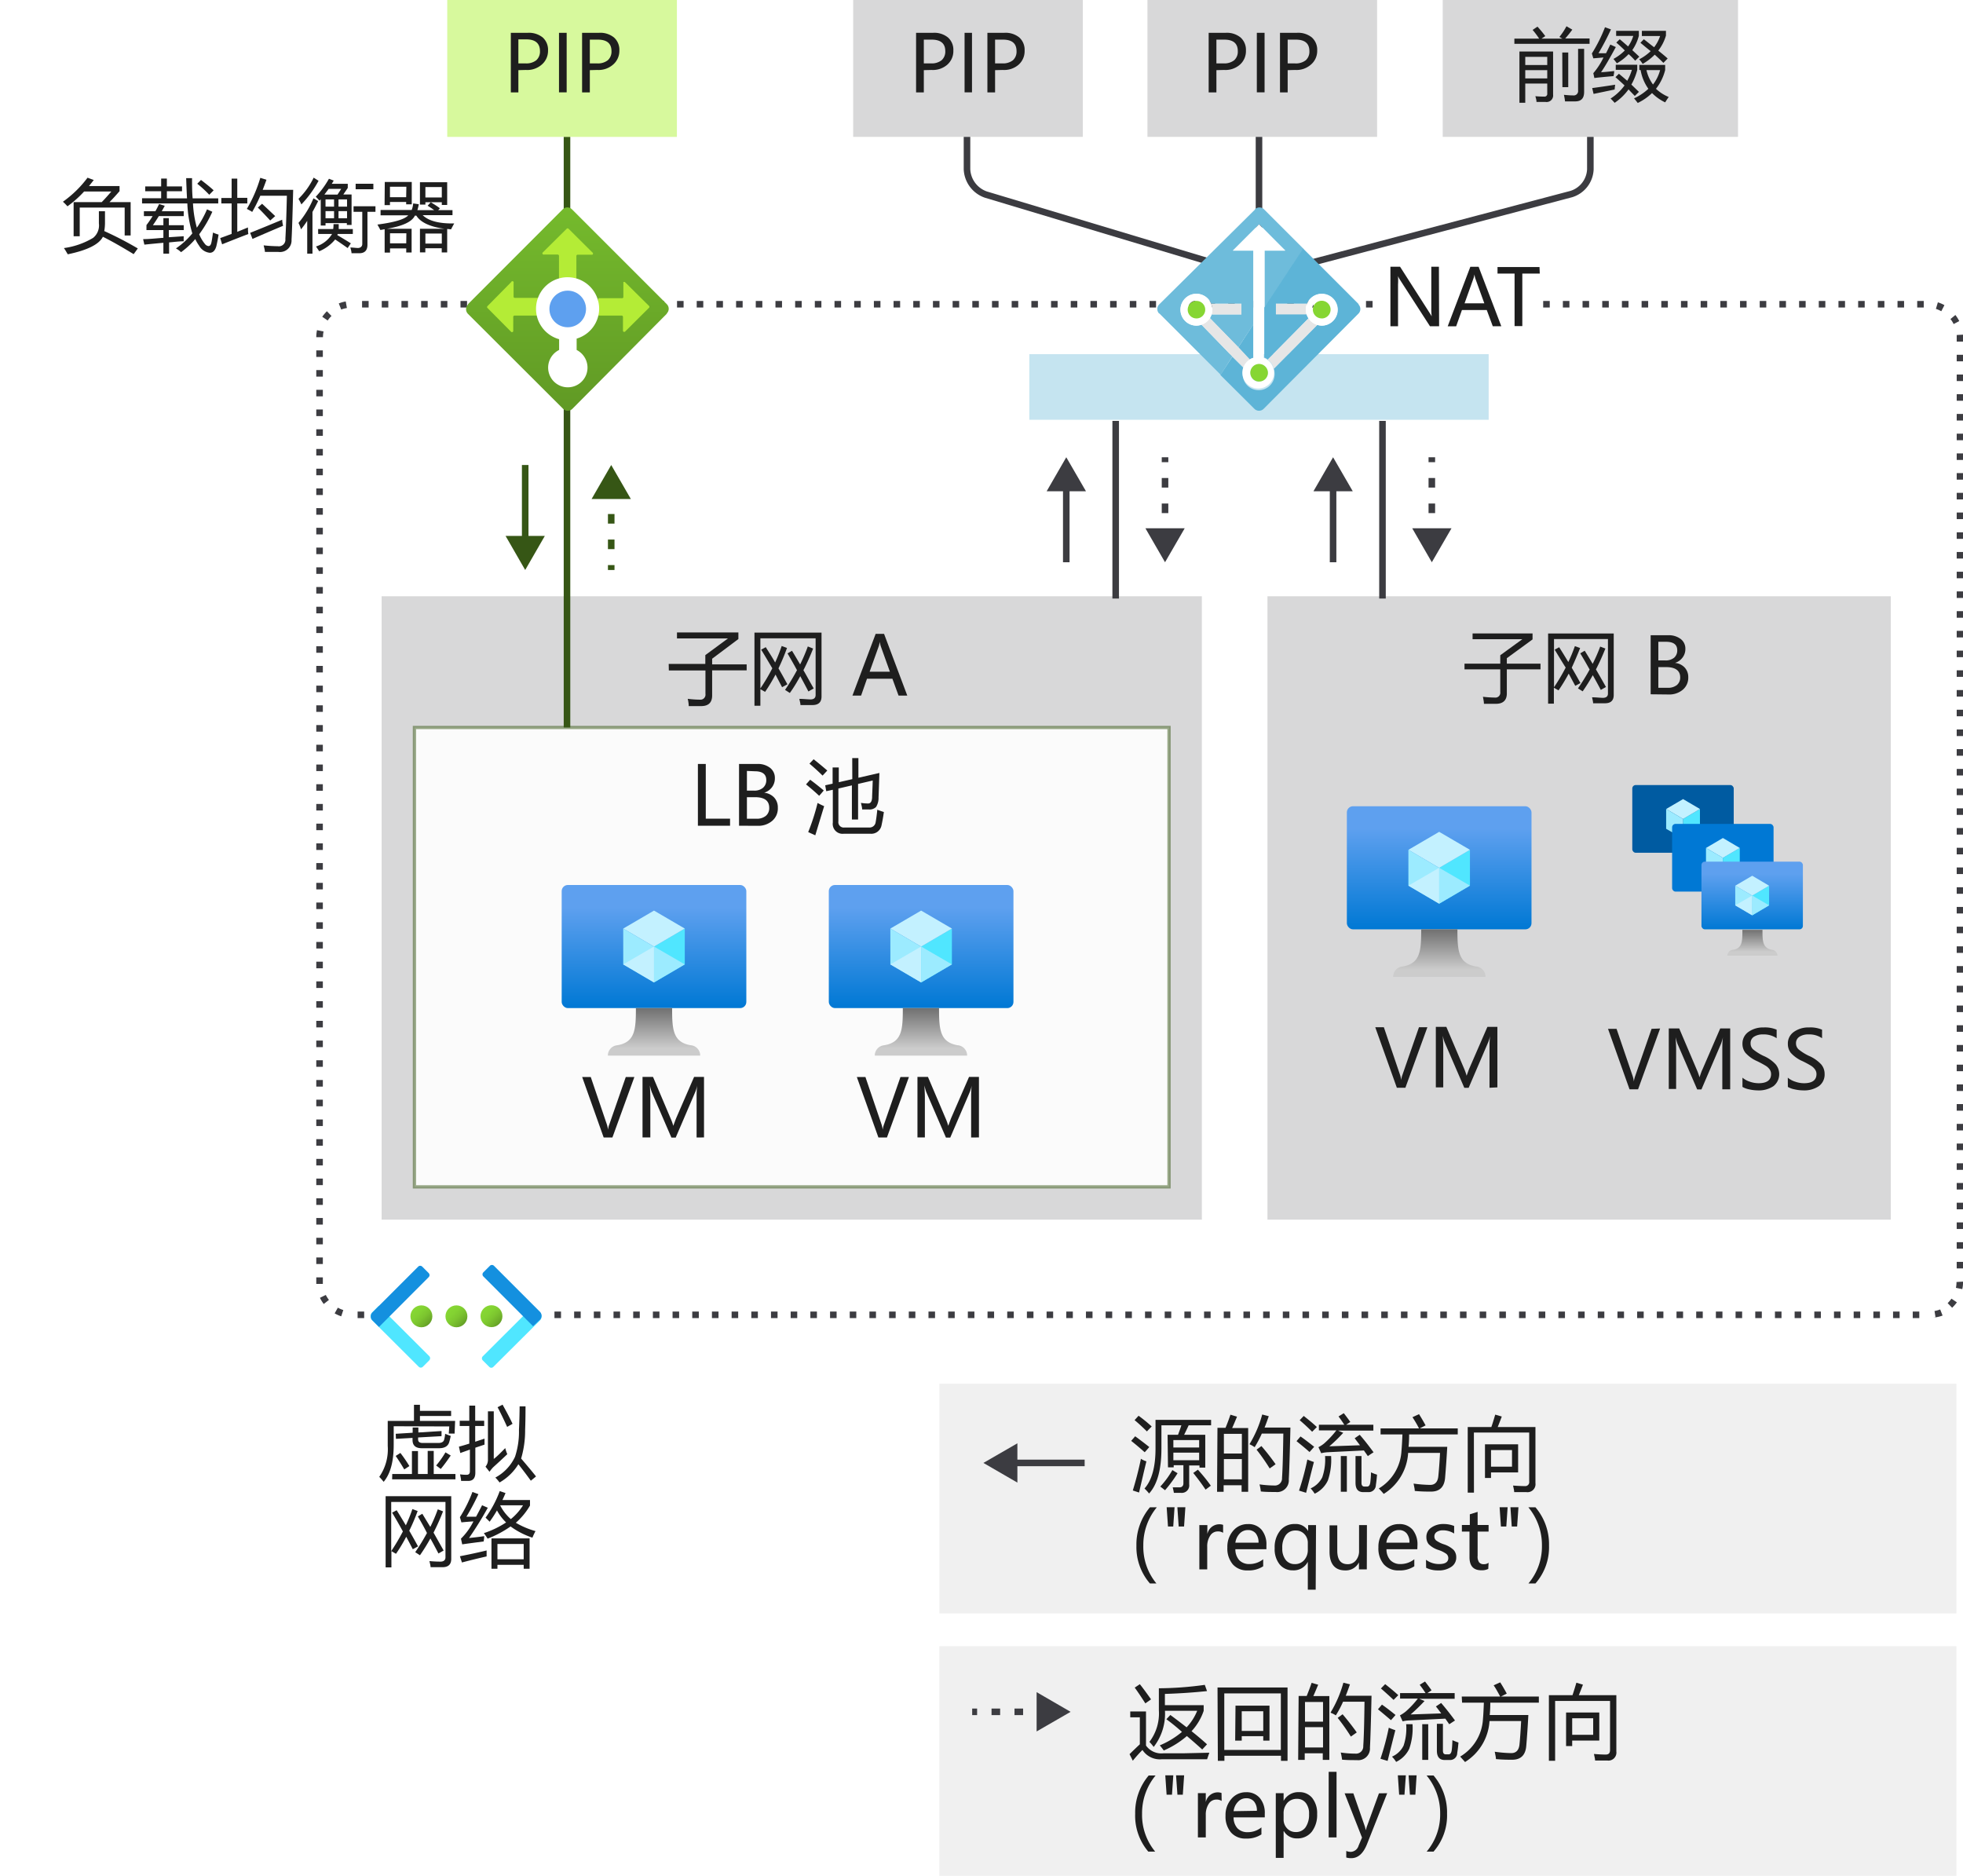 <svg xmlns="http://www.w3.org/2000/svg" xmlns:xlink="http://www.w3.org/1999/xlink" viewBox="0 0 299.16 285.86"><defs><style>.cls-1{fill:#fff;}.cls-2{fill:#ccc;fill-opacity:0.3;}.cls-22,.cls-23,.cls-25,.cls-3,.cls-4,.cls-8{fill:none;stroke-miterlimit:10;}.cls-22,.cls-3,.cls-4{stroke:#3c3c41;}.cls-4{stroke-dasharray:1.31 2.19;}.cls-5,.cls-6,.cls-7{fill:#3c3c41;}.cls-6{opacity:0.2;}.cls-33,.cls-34,.cls-6,.cls-7,.cls-8{isolation:isolate;}.cls-7{opacity:0.02;}.cls-23,.cls-25,.cls-8{stroke:#365615;}.cls-8{stroke-width:0.5px;opacity:0.5;}.cls-9{fill:url(#Degradado_sin_nombre);}.cls-10{fill:#50e6ff;}.cls-11{fill:#c3f1ff;}.cls-12{fill:#9cebff;}.cls-13{fill:url(#Degradado_sin_nombre_2);}.cls-14{fill:url(#Degradado_sin_nombre_3);}.cls-15{fill:url(#Degradado_sin_nombre_4);}.cls-16{fill:#005ba1;}.cls-17{fill:#0078d4;}.cls-18{fill:url(#Degradado_sin_nombre_5);}.cls-19{fill:url(#Degradado_sin_nombre_6);}.cls-20{fill:url(#Degradado_sin_nombre_7);}.cls-21{fill:url(#Degradado_sin_nombre_8);}.cls-22,.cls-25{stroke-dasharray:1.46 2.43;}.cls-24{fill:#365615;}.cls-26{fill:url(#Degradado_sin_nombre_9);}.cls-27{fill:url(#Degradado_sin_nombre_10);}.cls-28{fill:url(#Degradado_sin_nombre_11);}.cls-29{fill:#1490df;}.cls-30{fill:url(#Degradado_sin_nombre_12);}.cls-31{fill:#b4ec36;}.cls-32{fill:#5ea0ef;}.cls-33{fill:#9bf00b;}.cls-33,.cls-34{opacity:0.4;}.cls-34,.cls-35{fill:#6ebcdb;}.cls-36{fill:#5db4d7;}.cls-37{fill:#e6e6e6;}.cls-38{fill:#86d633;}.cls-39{fill:#1e1e1e;}</style><linearGradient id="Degradado_sin_nombre" x1="99.67" y1="476.24" x2="99.67" y2="457.48" gradientTransform="translate(0 -322.62)" gradientUnits="userSpaceOnUse"><stop offset="0" stop-color="#0078d4"/><stop offset="0.82" stop-color="#5ea0ef"/></linearGradient><linearGradient id="Degradado_sin_nombre_2" x1="99.67" y1="483.48" x2="99.67" y2="476.24" gradientTransform="translate(0 -322.62)" gradientUnits="userSpaceOnUse"><stop offset="0.15" stop-color="#ccc"/><stop offset="1" stop-color="#707070"/></linearGradient><linearGradient id="Degradado_sin_nombre_3" x1="140.38" y1="476.24" x2="140.38" y2="457.48" xlink:href="#Degradado_sin_nombre"/><linearGradient id="Degradado_sin_nombre_4" x1="140.36" y1="483.48" x2="140.36" y2="476.24" xlink:href="#Degradado_sin_nombre_2"/><linearGradient id="Degradado_sin_nombre_5" x1="267.03" y1="464.26" x2="267.03" y2="453.92" xlink:href="#Degradado_sin_nombre"/><linearGradient id="Degradado_sin_nombre_6" x1="267.07" y1="468.25" x2="267.07" y2="464.26" xlink:href="#Degradado_sin_nombre_2"/><linearGradient id="Degradado_sin_nombre_7" x1="219.33" y1="464.24" x2="219.33" y2="445.48" xlink:href="#Degradado_sin_nombre"/><linearGradient id="Degradado_sin_nombre_8" x1="219.35" y1="471.48" x2="219.35" y2="464.24" xlink:href="#Degradado_sin_nombre_2"/><linearGradient id="Degradado_sin_nombre_9" x1="71.05" y1="523.53" x2="73.42" y2="525.9" gradientTransform="translate(2.85 -323.95)" gradientUnits="userSpaceOnUse"><stop offset="0" stop-color="#86d633"/><stop offset="0.24" stop-color="#83d232"/><stop offset="0.5" stop-color="#7cc52f"/><stop offset="0.76" stop-color="#6fb02a"/><stop offset="1" stop-color="#5e9624"/></linearGradient><linearGradient id="Degradado_sin_nombre_10" x1="65.71" y1="523.53" x2="68.06" y2="525.9" xlink:href="#Degradado_sin_nombre_9"/><linearGradient id="Degradado_sin_nombre_11" x1="60.36" y1="523.53" x2="62.72" y2="525.9" xlink:href="#Degradado_sin_nombre_9"/><linearGradient id="Degradado_sin_nombre_12" x1="86.49" y1="388.4" x2="86.49" y2="352.46" gradientTransform="translate(0 -322.62)" gradientUnits="userSpaceOnUse"><stop offset="0" stop-color="#5e9624"/><stop offset="0.02" stop-color="#5f9724"/><stop offset="1" stop-color="#76bc2d"/></linearGradient></defs><title>OJ104903209</title><g id="Target"><g id="Shapes"><rect class="cls-1" width="299.16" height="285.86"/><rect class="cls-2" x="143.16" y="210.86" width="155" height="35"/><rect class="cls-2" x="143.16" y="250.86" width="155" height="35"/><line class="cls-3" x1="158.86" y1="260.86" x2="158.11" y2="260.86"/><line class="cls-4" x1="155.92" y1="260.86" x2="150.01" y2="260.86"/><line class="cls-3" x1="148.91" y1="260.86" x2="148.16" y2="260.86"/><polygon class="cls-5" points="157.98 257.86 163.16 260.86 157.98 263.85 157.98 257.86"/><path class="cls-5" d="M292.5,200.86h-1v-1h1Zm-3,0h-1v-1h1Zm-3,0h-1v-1h1Zm-3,0h-1v-1h1Zm-3,0h-1v-1h1Zm-3,0h-1v-1h1Zm-3,0h-1v-1h1Zm-3,0h-1v-1h1Zm-3,0h-1v-1h1Zm-3,0h-1v-1h1Zm-3,0h-1v-1h1Zm-3,0h-1v-1h1Zm-3,0h-1v-1h1Zm-3,0h-1v-1h1Zm-3,0h-1v-1h1Zm-3,0h-1v-1h1Zm-3,0h-1v-1h1Zm-3,0h-1v-1h1Zm-3,0h-1v-1h1Zm-3,0h-1v-1h1Zm-3,0h-1v-1h1Zm-3,0h-1v-1h1Zm-3,0h-1v-1h1Zm-3,0h-1v-1h1Zm-3,0h-1v-1h1Zm-3,0h-1v-1h1Zm-3,0h-1v-1h1Zm-3,0h-1v-1h1Zm-3,0h-1v-1h1Zm-3,0h-1v-1h1Zm-3,0h-1v-1h1Zm-3,0h-1v-1h1Zm-3,0h-1v-1h1Zm-3,0h-1v-1h1Zm-3,0h-1v-1h1Zm-3,0h-1v-1h1Zm-3,0h-1v-1h1Zm-3,0h-1v-1h1Zm-3,0h-1v-1h1Zm-3,0h-1v-1h1Zm-3,0h-1v-1h1Zm-3,0h-1v-1h1Zm-3,0h-1v-1h1Zm-3,0h-1v-1h1Zm-3,0h-1v-1h1Zm-3,0h-1v-1h1Zm-3,0h-1v-1h1Zm-3,0h-1v-1h1Zm-3,0h-1v-1h1Zm-3,0h-1v-1h1Zm-3,0h-1v-1h1Zm-3,0h-1v-1h1Zm-3,0h-1v-1h1Zm-3,0h-1v-1h1Zm-3,0h-1v-1h1Zm-3,0h-1v-1h1Zm-3,0h-1v-1h1Zm-3,0h-1v-1h1Zm-3,0h-1v-1h1Zm-3,0h-1v-1h1Zm-3,0h-1v-1h1Zm-3,0h-1v-1h1Zm-3,0h-1v-1h1Zm-3,0h-1v-1h1Zm-3,0h-1v-1h1Zm-3,0h-1v-1h1Zm-3,0h-1v-1h1Zm-3,0h-1v-1h1Zm-3,0h-1v-1h1Zm-3,0h-1v-1h1Zm-30,0h-1v-1h1Zm239.48-.08-.16-1a4.4,4.4,0,0,0,.86-.24l.37.93a4.94,4.94,0,0,1-1.42.31ZM52,200.59a6,6,0,0,1-1-.45l.49-.87a4.09,4.09,0,0,0,.83.36Zm245.52-1.29-.7-.72a5.35,5.35,0,0,0,.58-.68l.83.56a6.54,6.54,0,0,1-.74.84Zm-248.18-.59a5.06,5.06,0,0,1-.58-.94l.89-.44a5.41,5.41,0,0,0,.48.76Zm249.74-2.26-1-.2a4.41,4.41,0,0,0,.09-.89l1-.06v.06a5,5,0,0,1-.12,1.09Zm-250.88-.8v-1h1v1Zm251-2.36h-1v-1h1Zm-250-.67h-1v-1h1Zm250-2.33h-1v-1h1Zm-250-.67h-1v-1h1Zm250-2.34h-1v-1h1Zm-250-.67h-1v-1h1Zm250-2.33h-1v-1h1Zm-250-.67h-1v-1h1Zm250-2.34h-1v-1h1Zm-250-.67h-1v-1h1Zm250-2.33h-1v-1h1Zm-250-.67h-1v-1h1Zm250-2.34h-1v-1h1Zm-250-.67h-1v-1h1Zm250-2.33h-1v-1h1Zm-250-.67h-1v-1h1Zm250-2.34h-1v-1h1Zm-250-.67h-1v-1h1Zm250-2.33h-1v-1h1Zm-250-.67h-1v-1h1Zm250-2.34h-1v-1h1Zm-250-.67h-1v-1h1Zm250-2.33h-1v-1h1Zm-250-.67h-1v-1h1Zm250-2.34h-1v-1h1Zm-250-.67h-1v-1h1Zm250-2.33h-1v-1h1Zm-250-.67h-1v-1h1Zm250-2.34h-1v-1h1Zm-250-.67h-1v-1h1Zm250-2.33h-1v-1h1Zm-250-.67h-1v-1h1Zm250-2.34h-1v-1h1Zm-250-.67h-1v-1h1Zm250-2.33h-1v-1h1Zm-250-.67h-1v-1h1Zm250-2.34h-1v-1h1Zm-250-.67h-1v-1h1Zm250-2.33h-1v-1h1Zm-250-.67h-1v-1h1Zm250-2.34h-1v-1h1Zm-250-.67h-1v-1h1Zm250-2.33h-1v-1h1Zm-250-.67h-1v-1h1Zm250-2.34h-1v-1h1Zm-250-.67h-1v-1h1Zm250-2.33h-1v-1h1Zm-250-.67h-1v-1h1Zm250-2.34h-1v-1h1Zm-250-.67h-1v-1h1Zm250-2.33h-1v-1h1Zm-250-.67h-1v-1h1Zm250-2.34h-1v-1h1Zm-250-.67h-1v-1h1Zm250-2.33h-1v-1h1Zm-250-.67h-1v-1h1Zm250-2.34h-1v-1h1Zm-250-.67h-1v-1h1Zm250-2.33h-1v-1h1Zm-250-.67h-1v-1h1Zm250-2.34h-1v-1h1Zm-250-.67h-1v-1h1Zm250-2.33h-1v-1h1Zm-250-.67h-1v-1h1Zm250-2.34h-1v-1h1Zm-250-.67h-1v-1h1Zm250-2.33h-1v-1h1Zm-250-.67h-1v-1h1Zm250-2.34h-1v-1h1Zm-250-.67h-1v-1h1Zm250-2.33h-1v-1h1Zm-250-.67h-1v-1h1Zm250-2.34h-1v-1h1Zm-250-.67h-1v-1h1Zm250-2.33h-1v-1h1Zm-250-.68h-1v-1h1Zm250-2.33h-1v-1h1Zm-250-.67h-1v-1h1Zm250-2.33h-1v-1h1Zm-250-.67h-1v-1h1Zm250-2.34h-1v-1h1Zm-250-.67h-1v-1h1Zm250-2.33h-1v-1h1Zm-250-.68h-1v-1h1Zm250-2.33h-1v-1h1Zm-250-.67h-1v-1h1Zm250-2.33h-1v-1h1Zm-250-.68h-1v-1h1Zm250-2.33h-1v-1h1Zm-250-.67h-1v-1h1Zm250-2.33h-1v-1h1Zm-250-.68h-1v-1h1Zm250-2.33h-1v-1h1Zm-250-.67h-1v-1h1Zm250-2.34h-1v-1l1-.06v1.06Zm-251-.67h0a5.47,5.47,0,0,1,.11-1.07l1,.2a4.28,4.28,0,0,0-.09.87Zm249.53-2a3.75,3.75,0,0,0-.48-.76L298,48a5.62,5.62,0,0,1,.59.93ZM49.94,48.84l-.83-.57a6.31,6.31,0,0,1,.71-.84l.7.72A4.24,4.24,0,0,0,49.94,48.84Zm245.91-1.41a4,4,0,0,0-.82-.36l.3-1a5.2,5.2,0,0,1,1,.43ZM52,47.17l-.37-.93a4.92,4.92,0,0,1,1.06-.3l.18,1A4.29,4.29,0,0,0,52,47.17Zm241.18-.31h-1v-1h1Zm-3,0h-1v-1h1Zm-3,0h-1v-1h1Zm-3,0h-1v-1h1Zm-3,0h-1v-1h1Zm-3,0h-1v-1h1Zm-3,0h-1v-1h1Zm-3,0h-1v-1h1Zm-3,0h-1v-1h1Zm-3,0h-1v-1h1Zm-3,0h-1v-1h1Zm-3,0h-1v-1h1Zm-3,0h-1v-1h1Zm-3,0h-1v-1h1Zm-3,0h-1v-1h1Zm-3,0h-1v-1h1Zm-3,0h-1v-1h1Zm-3,0h-1v-1h1Zm-3,0h-1v-1h1Zm-3,0h-1v-1h1Zm-27,0h-1v-1h1Zm-3,0h-1v-1h1Zm-3,0h-1v-1h1Zm-3,0h-1v-1h1Zm-3,0h-1v-1h1Zm-3,0h-1v-1h1Zm-3,0h-1v-1h1Zm-3,0h-1v-1h1Zm-3,0h-1v-1h1Zm-3,0h-1v-1h1Zm-3,0h-1v-1h1Zm-3,0h-1v-1h1Zm-3,0h-1v-1h1Zm-3,0h-1v-1h1Zm-3,0h-1v-1h1Zm-3,0h-1v-1h1Zm-3,0h-1v-1h1Zm-3,0h-1v-1h1Zm-3,0h-1v-1h1Zm-3,0h-1v-1h1Zm-3,0h-1v-1h1Zm-3,0h-1v-1h1Zm-3,0h-1v-1h1Zm-3,0h-1v-1h1Zm-3,0h-1v-1h1Zm-3,0h-1v-1h1Zm-3,0h-1v-1h1Zm-3,0h-1v-1h1Zm-3,0h-1v-1h1Zm-3,0h-1v-1h1Zm-3,0h-1v-1h1Zm-3,0h-1v-1h1Zm-3,0h-1v-1h1Zm-3,0h-1v-1h1Zm-3,0h-1v-1h1Zm-3,0h-1v-1h1Zm-3,0h-1v-1h1Zm-3,0h-1v-1h1Zm-3,0h-1v-1h1Zm-3,0h-1v-1h1Zm-3,0h-1v-1h1Zm-3,0h-1v-1h1Zm-3,0h-1v-1h1Zm-3,0h-1v-1h1Zm-3,0h-1v-1h1Zm-3,0h-1v-1h1Zm-3,0h-1v-1h1Zm-3,0h-1v-1h1Zm-3,0h-1v-1h1Zm-3,0h-1v-1h1Zm-3,0h-1v-1h1Zm-3,0h-1v-1h1Z"/><rect class="cls-1" x="58.16" y="90.86" width="125" height="95"/><rect class="cls-6" x="58.16" y="90.86" width="125" height="95"/><rect class="cls-1" x="63.16" y="110.86" width="115" height="70"/><rect class="cls-7" x="63.16" y="110.86" width="115" height="70"/><rect class="cls-8" x="63.16" y="110.86" width="115" height="70"/><rect class="cls-9" x="85.6" y="134.86" width="28.14" height="18.76" rx="0.94"/><polygon class="cls-10" points="104.36 141.5 104.36 146.96 99.67 149.71 99.67 144.24 104.36 141.5"/><polygon class="cls-11" points="104.36 141.5 99.67 144.25 94.98 141.5 99.67 138.76 104.36 141.5"/><polygon class="cls-12" points="99.67 144.25 99.67 149.71 94.98 146.96 94.98 141.5 99.67 144.25"/><polygon class="cls-11" points="94.98 146.96 99.67 144.24 99.67 149.71 94.98 146.96"/><polygon class="cls-12" points="104.36 146.96 99.67 144.24 99.67 149.71 104.36 146.96"/><path class="cls-13" d="M105.32,159.29c-2.79-.44-2.89-2.44-2.89-5.67H96.91c0,3.23-.1,5.23-2.88,5.67a1.56,1.56,0,0,0-1.39,1.57h14.07A1.56,1.56,0,0,0,105.32,159.29Z"/><rect class="cls-14" x="126.31" y="134.86" width="28.14" height="18.76" rx="0.94"/><polygon class="cls-10" points="145.07 141.5 145.07 146.96 140.38 149.71 140.38 144.24 145.07 141.5"/><polygon class="cls-11" points="145.07 141.5 140.38 144.25 135.69 141.5 140.38 138.76 145.07 141.5"/><polygon class="cls-12" points="140.38 144.25 140.38 149.71 135.69 146.96 135.69 141.5 140.38 144.25"/><polygon class="cls-11" points="135.69 146.96 140.38 144.24 140.38 149.71 135.69 146.96"/><polygon class="cls-12" points="145.07 146.96 140.38 144.24 140.38 149.71 145.07 146.96"/><path class="cls-15" d="M146,159.29c-2.78-.44-2.89-2.44-2.89-5.67h-5.52c0,3.23-.09,5.23-2.88,5.67a1.56,1.56,0,0,0-1.39,1.57h14.07A1.56,1.56,0,0,0,146,159.29Z"/><rect class="cls-1" x="193.16" y="90.86" width="95" height="95"/><rect class="cls-6" x="193.16" y="90.86" width="95" height="95"/><rect class="cls-16" x="248.76" y="119.63" width="15.46" height="10.32" rx="0.52"/><polygon class="cls-10" points="259.07 123.28 259.07 126.3 256.5 127.79 256.5 124.8 259.07 123.28"/><polygon class="cls-11" points="259.07 123.28 256.5 124.8 253.92 123.28 256.5 121.77 259.07 123.28"/><polygon class="cls-12" points="256.5 124.8 256.5 127.79 253.92 126.3 253.92 123.28 256.5 124.8"/><rect class="cls-17" x="254.83" y="125.55" width="15.46" height="10.32" rx="0.52"/><polygon class="cls-10" points="265.14 129.22 265.14 132.21 262.57 133.73 262.57 130.72 265.14 129.22"/><polygon class="cls-11" points="265.14 129.22 262.57 130.72 259.99 129.22 262.57 127.7 265.14 129.22"/><polygon class="cls-12" points="262.57 130.72 262.57 133.73 259.99 132.21 259.99 129.22 262.57 130.72"/><rect class="cls-18" x="259.3" y="131.3" width="15.46" height="10.32" rx="0.52"/><polygon class="cls-10" points="269.61 134.97 269.61 137.96 267.04 139.48 267.04 136.47 269.61 134.97"/><polygon class="cls-11" points="269.61 134.97 267.04 136.48 264.45 134.97 267.04 133.45 269.61 134.97"/><polygon class="cls-12" points="267.04 136.48 267.04 139.48 264.45 137.96 264.45 134.97 267.04 136.48"/><polygon class="cls-11" points="264.45 137.96 267.04 136.47 267.04 139.48 264.45 137.96"/><polygon class="cls-12" points="269.61 137.96 267.04 136.47 267.04 139.48 269.61 137.96"/><path class="cls-19" d="M270.13,144.75c-1.53-.24-1.53-1.34-1.53-3.05h-3.06c0,1.77,0,2.87-1.53,3.05a.91.91,0,0,0-.76.88h7.64A.91.91,0,0,0,270.13,144.75Z"/><rect class="cls-20" x="205.26" y="122.86" width="28.14" height="18.76" rx="0.94"/><polygon class="cls-10" points="224.02 129.5 224.02 134.96 219.33 137.71 219.33 132.24 224.02 129.5"/><polygon class="cls-11" points="224.02 129.5 219.33 132.25 214.64 129.5 219.33 126.76 224.02 129.5"/><polygon class="cls-12" points="219.33 132.25 219.33 137.71 214.64 134.96 214.64 129.5 219.33 132.25"/><polygon class="cls-11" points="214.64 134.96 219.33 132.24 219.33 137.71 214.64 134.96"/><polygon class="cls-12" points="224.02 134.96 219.33 132.24 219.33 137.71 224.02 134.96"/><path class="cls-21" d="M225,147.29c-2.78-.44-2.89-2.44-2.89-5.67h-5.52c0,3.23-.1,5.23-2.88,5.67a1.56,1.56,0,0,0-1.39,1.57h14.07A1.56,1.56,0,0,0,225,147.29Z"/><line class="cls-3" x1="170.03" y1="91.21" x2="170.03" y2="64.14"/><line class="cls-3" x1="162.5" y1="85.68" x2="162.5" y2="73.98"/><polygon class="cls-5" points="165.5 74.86 162.5 69.68 159.51 74.86 165.5 74.86"/><line class="cls-3" x1="177.55" y1="81.37" x2="177.55" y2="80.62"/><line class="cls-22" x1="177.55" y1="78.19" x2="177.55" y2="71.64"/><line class="cls-3" x1="177.55" y1="70.43" x2="177.55" y2="69.68"/><polygon class="cls-5" points="180.55 80.5 177.55 85.68 174.56 80.5 180.55 80.5"/><line class="cls-3" x1="210.69" y1="91.21" x2="210.69" y2="64.14"/><line class="cls-3" x1="203.16" y1="85.68" x2="203.16" y2="73.98"/><polygon class="cls-5" points="206.16 74.86 203.16 69.68 200.17 74.86 206.16 74.86"/><line class="cls-3" x1="218.21" y1="81.37" x2="218.21" y2="80.62"/><line class="cls-22" x1="218.21" y1="78.19" x2="218.21" y2="71.64"/><line class="cls-3" x1="218.21" y1="70.43" x2="218.21" y2="69.68"/><polygon class="cls-5" points="221.21 80.5 218.21 85.68 215.22 80.5 221.21 80.5"/><line class="cls-23" x1="86.41" y1="110.86" x2="86.41" y2="19.87"/><line class="cls-23" x1="80.04" y1="82.55" x2="80.04" y2="70.86"/><polygon class="cls-24" points="83.03 81.67 80.04 86.86 77.05 81.67 83.03 81.67"/><line class="cls-23" x1="93.15" y1="86.86" x2="93.15" y2="86.11"/><line class="cls-25" x1="93.15" y1="83.68" x2="93.15" y2="77.12"/><line class="cls-23" x1="93.15" y1="75.91" x2="93.15" y2="75.16"/><polygon class="cls-24" points="96.14 76.04 93.15 70.86 90.16 76.04 96.14 76.04"/><line class="cls-3" x1="191.87" y1="38.29" x2="191.87" y2="18.79"/><line class="cls-3" x1="154.17" y1="222.93" x2="165.3" y2="222.93"/><polygon class="cls-5" points="155.05 225.93 149.87 222.93 155.05 219.94 155.05 225.93"/><path class="cls-3" d="M188,41,150.24,29.65a4.28,4.28,0,0,1-2.87-3.86v-7"/><path class="cls-3" d="M196.18,41l43.29-11.43a4.12,4.12,0,0,0,2.9-3.76v-7"/><circle class="cls-26" cx="74.9" cy="200.57" r="1.67"/><circle class="cls-27" cx="69.56" cy="200.59" r="1.67"/><circle class="cls-28" cx="64.22" cy="200.59" r="1.67"/><path class="cls-10" d="M65.44,207.28l-1,1a.44.44,0,0,1-.62,0h0l-7.09-7.07a.87.87,0,0,1,0-1.23h0l1-1h0l7.7,7.69a.45.45,0,0,1,0,.61Z"/><path class="cls-29" d="M64.33,193l1,1a.44.44,0,0,1,0,.62l-7.57,7.59h0l-1-1a.86.86,0,0,1,0-1.22h0l7-7A.43.43,0,0,1,64.33,193Z"/><path class="cls-10" d="M81.28,199l1,1a.87.87,0,0,1,0,1.23h0l-7.1,7.07a.43.43,0,0,1-.61,0h0l-1-1a.43.43,0,0,1,0-.61h0Z"/><path class="cls-29" d="M82.24,201.15l-1,.95h0l-7.58-7.59a.44.44,0,0,1,0-.62h0l1-1a.44.44,0,0,1,.62,0h0l7,7a.87.87,0,0,1,0,1.23h0Z"/><path class="cls-30" d="M71.32,46.35,85.76,31.9a1,1,0,0,1,1.41,0l0,0h0l14.45,14.45a1,1,0,0,1,0,1.41l0,.05h0L87.23,62.3a1,1,0,0,1-1.41,0l0,0L71.32,47.83a1,1,0,0,1,0-1.41l0-.05Z"/><path class="cls-31" d="M90.29,38.48l-3.65-3.63a.2.2,0,0,0-.27,0l-3.66,3.63a.16.16,0,0,0,0,.24.16.16,0,0,0,.18.07H85a.21.21,0,0,1,.19.19v3.45a.2.2,0,0,0,.19.19h2.27a.21.21,0,0,0,.19-.19V39a.2.2,0,0,1,.19-.19h2.13a.15.15,0,0,0,.2-.1v0A.18.18,0,0,0,90.29,38.48Z"/><path class="cls-31" d="M77.89,43l-3.61,3.66a.19.19,0,0,0,0,.26l3.61,3.64a.19.19,0,0,0,.27,0h0a.2.2,0,0,0,.06-.14V48.28a.2.2,0,0,1,.19-.19h3.44a.18.18,0,0,0,.18-.17V45.63a.19.19,0,0,0-.06-.24H78.46a.18.18,0,0,1-.19-.15V43.11a.19.19,0,0,0-.11-.25h0a.19.19,0,0,0-.25.12Z"/><path class="cls-31" d="M95.25,50.54l3.67-3.65a.19.19,0,0,0,0-.26L95.25,43A.2.2,0,0,0,95,43a.21.21,0,0,0,0,.11v2.16a.18.18,0,0,1-.17.17H91.31a.18.18,0,0,0-.18.17V47.9a.17.17,0,0,0,.16.19h3.46a.2.2,0,0,1,.19.19h0v2.14a.2.2,0,0,0,.21.16Z"/><path class="cls-1" d="M91.31,47.09a4.81,4.81,0,1,0-6.1,4.6v1.64a3,3,0,1,0,4,1.33,3.05,3.05,0,0,0-1.33-1.33V51.6A4.78,4.78,0,0,0,91.31,47.09Z"/><circle id="e99c3387-15c3-4f28-bd4b-cb209b430e06" class="cls-32" cx="86.52" cy="47.08" r="2.79"/><rect class="cls-1" x="130.02" width="35" height="20.86"/><rect class="cls-6" x="130.02" width="35" height="20.86"/><rect class="cls-1" x="68.16" width="35" height="20.86"/><rect class="cls-33" x="68.16" width="35" height="20.86"/><rect class="cls-1" x="174.87" width="35" height="20.86"/><rect class="cls-6" x="174.87" width="35" height="20.86"/><rect class="cls-1" x="219.87" width="45" height="20.86"/><rect class="cls-6" x="219.87" width="45" height="20.86"/><rect class="cls-1" x="156.87" y="53.97" width="70" height="10"/><rect class="cls-34" x="156.87" y="53.97" width="70" height="10"/><g id="ad94e297-0e86-4eaf-aac0-d146ee9aea65"><path class="cls-35" d="M187.8,54.32l-4.69-4.84a2.28,2.28,0,0,1-.77.14,2.43,2.43,0,1,1,2.24-3.33h4.61v1.62h-4.54a3.68,3.68,0,0,1-.26.57l4.32,4.46,2.34-3.56V38.19H187.9l4-4,4,4h-3.16v8.74l5.93-9-6-6a1,1,0,0,0-1.41-.05s0,0,0,.05h0L176.69,46.36a1,1,0,0,0-.05,1.41l.05,0h0l14.47,14.47L186,57.15Z"/><path class="cls-36" d="M191.05,54.53V49.36l-2.34,3.58,1.72,1.85A1.61,1.61,0,0,1,191.05,54.53Z"/><path class="cls-36" d="M207.08,46.36l-8.48-8.48-5.93,9v7.61a1.78,1.78,0,0,1,.54.3l6.22-6.29a2.53,2.53,0,0,1-.31-.64h-4.67V46.29h4.74a2.41,2.41,0,1,1,2.24,3.33,2.61,2.61,0,0,1-.68-.11l-6.61,6.67a2.17,2.17,0,0,1,.1.62,2.43,2.43,0,1,1-4.84.44,2.18,2.18,0,0,1,0-.25,2.49,2.49,0,0,1,.13-.9l-1.72-1.72L186,57.13l5.17,5.17a1,1,0,0,0,1.41,0l0,0L207,47.82a1,1,0,0,0,.05-1.41s0,0-.05,0Z"/><path class="cls-37" d="M199.19,46.29h-4.74v1.62h4.67a2.22,2.22,0,0,1-.12-.72A2.14,2.14,0,0,1,199.19,46.29Z"/><path class="cls-37" d="M184.65,47.91h4.54V46.29h-4.61a2.54,2.54,0,0,1,.19.9A2.93,2.93,0,0,1,184.65,47.91Z"/><path class="cls-37" d="M194.14,56.18l6.61-6.67a2.44,2.44,0,0,1-1.32-1l-6.22,6.29A2.25,2.25,0,0,1,194.14,56.18Z"/><path class="cls-37" d="M190.49,54.79l-1.73-1.85-4.37-4.46a2.45,2.45,0,0,1-1.28,1l4.69,4.84L189.52,56A2.37,2.37,0,0,1,190.49,54.79Z"/><path class="cls-1" d="M195.81,38.19l-3.93-4-4,4H191V54.53a1.68,1.68,0,0,0-.56.26,2.36,2.36,0,0,0-1,1.3,2.41,2.41,0,1,0,4.62,1.4,2.3,2.3,0,0,0,.1-.69,2.17,2.17,0,0,0-.1-.62,2.21,2.21,0,0,0-.93-1.34,1.78,1.78,0,0,0-.54-.3V38.19Zm-3.93,20a1.34,1.34,0,1,1,1.35-1.34h0a1.35,1.35,0,0,1-1.35,1.29Z"/><path class="cls-1" d="M184.39,48.48a3.68,3.68,0,0,0,.26-.57,2.93,2.93,0,0,0,.12-.72,2.54,2.54,0,0,0-.19-.9,2.42,2.42,0,1,0-2.24,3.33,2.28,2.28,0,0,0,.77-.14A2.45,2.45,0,0,0,184.39,48.48Zm-2,0a1.35,1.35,0,1,1,1.34-1.36v0h0a1.34,1.34,0,0,1-1.29,1.39h0Z"/><path class="cls-1" d="M200.75,49.51a2.61,2.61,0,0,0,.68.11,2.43,2.43,0,1,0-2.24-3.33,2.14,2.14,0,0,0-.19.9,2.22,2.22,0,0,0,.12.72,2.53,2.53,0,0,0,.31.64A2.46,2.46,0,0,0,200.75,49.51Zm.68-3.65a1.34,1.34,0,1,1-.31,0Z"/><path class="cls-38" d="M191.88,55.46a1.34,1.34,0,1,0,1.35,1.34h0A1.36,1.36,0,0,0,191.88,55.46Z"/><circle class="cls-38" cx="182.34" cy="47.19" r="1.34"/><path class="cls-38" d="M201.43,48.53a1.35,1.35,0,1,0-1.35-1.35h0a1.34,1.34,0,0,0,1.34,1.34Z"/></g></g></g><g id="Text"><path class="cls-39" d="M96.68,164.12l-3.35,9.22H92l-3.28-9.22h1.31l2.45,7.21a4.28,4.28,0,0,1,.18.83h0a3.23,3.23,0,0,1,.21-.84l2.5-7.2Z"/><path class="cls-39" d="M106.16,173.34v-6.11c0-.5,0-1.11.09-1.81h0a5.65,5.65,0,0,1-.27.93l-3,7h-.66l-3-6.94a6.61,6.61,0,0,1-.27-1h0c0,.43.06,1.05.06,1.87v6.05H97.92v-9.22h1.6l2.68,6.32a8.31,8.31,0,0,1,.41,1.13h0c.2-.56.35-.95.43-1.15l2.74-6.3h1.51v9.22Z"/><path class="cls-39" d="M138.52,164.12l-3.35,9.22h-1.3l-3.29-9.22h1.31l2.45,7.21a3.65,3.65,0,0,1,.18.83h0a3.69,3.69,0,0,1,.21-.84l2.5-7.2Z"/><path class="cls-39" d="M148,173.34v-6.11c0-.5,0-1.11.09-1.81h0a5.65,5.65,0,0,1-.27.93l-3,7h-.66l-3-6.94a6.61,6.61,0,0,1-.27-1h0c0,.43.06,1.05.06,1.87v6.05h-1.13v-9.22h1.6l2.69,6.32a8,8,0,0,1,.4,1.13h0c.21-.56.35-.95.43-1.15l2.74-6.3h1.51v9.22Z"/><path class="cls-39" d="M217.53,156.54l-3.35,9.22h-1.3l-3.29-9.22h1.31l2.45,7.21a4.25,4.25,0,0,1,.19.83h0a3.69,3.69,0,0,1,.21-.84l2.5-7.2Z"/><path class="cls-39" d="M227,165.76v-6.11c0-.5,0-1.11.09-1.81h0a5.65,5.65,0,0,1-.27.93l-3,7h-.66l-3-6.94a4.77,4.77,0,0,1-.27-1h0c0,.43.06,1,.06,1.87v6h-1.13v-9.22h1.6l2.69,6.32a8,8,0,0,1,.4,1.13h0c.21-.56.35-1,.43-1.15l2.74-6.3h1.52v9.22Z"/><path class="cls-39" d="M253,156.73,249.64,166h-1.3l-3.28-9.22h1.3l2.46,7.21a4.28,4.28,0,0,1,.18.83h0a3.66,3.66,0,0,1,.2-.84l2.5-7.2Z"/><path class="cls-39" d="M262.48,166v-6.11c0-.5,0-1.11.09-1.81h0a8.81,8.81,0,0,1-.27.93l-3,7h-.65l-3-6.94a6.61,6.61,0,0,1-.27-1h0c0,.43.06,1.05.06,1.87v6h-1.12v-9.22h1.59l2.69,6.32a8,8,0,0,1,.4,1.13H259c.2-.56.34-1,.43-1.15l2.73-6.3h1.52V166Z"/><path class="cls-39" d="M265.55,164.22a3.25,3.25,0,0,0,1.11.61,4.12,4.12,0,0,0,1.33.24c1.28,0,1.92-.47,1.92-1.39a1.27,1.27,0,0,0-.2-.69,2,2,0,0,0-.57-.55,14.88,14.88,0,0,0-1.35-.73,5.12,5.12,0,0,1-1.8-1.29,2.21,2.21,0,0,1-.44-1.35,2.16,2.16,0,0,1,.91-1.82,3.78,3.78,0,0,1,2.3-.68,4.55,4.55,0,0,1,2,.34v1.3a3.52,3.52,0,0,0-2.08-.58,2.49,2.49,0,0,0-1.37.35,1.13,1.13,0,0,0-.52,1,1.23,1.23,0,0,0,.36.91,7.9,7.9,0,0,0,1.58,1,5.47,5.47,0,0,1,1.88,1.3,2.34,2.34,0,0,1-.33,3.32,4,4,0,0,1-2.42.65,6.28,6.28,0,0,1-1.26-.15,3.24,3.24,0,0,1-1.05-.38Z"/><path class="cls-39" d="M272.46,164.22a3.21,3.21,0,0,0,1.12.61,4.12,4.12,0,0,0,1.33.24c1.28,0,1.92-.47,1.92-1.39a1.2,1.2,0,0,0-.21-.69,2.1,2.1,0,0,0-.56-.55,14.88,14.88,0,0,0-1.35-.73,5.18,5.18,0,0,1-1.81-1.29,2.2,2.2,0,0,1-.43-1.35,2.13,2.13,0,0,1,.91-1.82,3.76,3.76,0,0,1,2.3-.68,4.47,4.47,0,0,1,2,.34v1.3a3.48,3.48,0,0,0-2.08-.58,2.45,2.45,0,0,0-1.36.35,1.14,1.14,0,0,0-.53,1,1.24,1.24,0,0,0,.37.91,7.6,7.6,0,0,0,1.58,1,5.57,5.57,0,0,1,1.88,1.3,2.24,2.24,0,0,1,.53,1.46,2.19,2.19,0,0,1-.87,1.86,4,4,0,0,1-2.42.65,6.28,6.28,0,0,1-1.26-.15,3.24,3.24,0,0,1-1.05-.38Z"/><path class="cls-39" d="M230.79,5.89h3.78a12.74,12.74,0,0,0-1-1.33l.74-.5A17.81,17.81,0,0,1,235.5,5.5l-.58.39h3.2l-.47-.26A9.77,9.77,0,0,0,238.73,4l.89.52c-.36.49-.72.94-1.08,1.34h3.71v.82H230.79Zm1.66,9.77h-.89V7.85h5.13v6.56a1,1,0,0,1-1.18,1.12l-1.35,0c0-.31-.1-.6-.17-.87q.7.06,1.32.06a.42.42,0,0,0,.49-.48V12.73h-3.35Zm3.35-7h-3.35V9.91h3.35Zm-3.35,3.29h3.35V10.69h-3.35ZM238.09,8H239v5.28h-.89Zm2.41-.56h.92V14c0,1-.46,1.45-1.36,1.45-.42,0-.93,0-1.55,0a8.75,8.75,0,0,0-.17-1q.87.09,1.41.09a.67.67,0,0,0,.75-.76Z"/><path class="cls-39" d="M242.65,13.42c1-.13,2.15-.3,3.5-.51-.05.33-.07.58-.08.73l-3.21.67ZM244,11c.37,0,1-.07,2-.17,0,.33-.07.59-.1.77-1.53.13-2.5.23-2.92.29l-.16-.74a10.72,10.72,0,0,0,1.55-2.39l-1.55.13-.22-.74a22.9,22.9,0,0,0,2-4l.91.33a39.61,39.61,0,0,1-1.9,3.63l1.15,0c.2-.4.42-.84.65-1.32l.84.38C245.29,8.94,244.54,10.24,244,11Zm2.19.76.53-.52c.43.35.85.71,1.27,1.07a8.07,8.07,0,0,0,.71-1.67h-2.46V9.87h3.28v.77a9,9,0,0,1-.9,2.25L249.77,14l-.63.62c-.31-.33-.63-.64-.95-1a8.45,8.45,0,0,1-2.12,2.05,7.58,7.58,0,0,0-.62-.65,7.81,7.81,0,0,0,2.13-2C247.14,12.6,246.68,12.19,246.22,11.78Zm.13-5.27.53-.51c.44.37.87.74,1.27,1.1a5.37,5.37,0,0,0,.79-1.61h-2.61V4.7h3.46v.76a6.88,6.88,0,0,1-1,2.18l1.07,1-.63.61c-.27-.31-.59-.65-1-1a7.88,7.88,0,0,1-1.79,1.4c-.2-.28-.38-.5-.52-.67a7.29,7.29,0,0,0,1.73-1.29C247.26,7.32,246.83,6.93,246.35,6.51Zm3.51,4.17V9.89h3.94v.78a7.58,7.58,0,0,1-1.4,2.86,6.29,6.29,0,0,0,1.94,1.25c-.21.3-.39.57-.54.82a7.16,7.16,0,0,1-2-1.42,8.28,8.28,0,0,1-2.18,1.51c-.17-.23-.36-.46-.56-.7a8.14,8.14,0,0,0,2.18-1.46,6.87,6.87,0,0,1-1.18-2.85ZM250,6.52l.52-.54c.53.4,1,.8,1.57,1.22A5.85,5.85,0,0,0,253,5.49h-2.78V4.7h3.67v.72a6.81,6.81,0,0,1-1.17,2.29c.48.4,1,.8,1.43,1.21l-.65.66c-.41-.42-.86-.83-1.32-1.25a8.53,8.53,0,0,1-1.84,1.41,4.3,4.3,0,0,0-.53-.7,7.17,7.17,0,0,0,1.75-1.25C251,7.36,250.51,6.94,250,6.52Zm3,4.16h-2.08a5.8,5.8,0,0,0,1,2.2A6.26,6.26,0,0,0,253,10.68Z"/><path class="cls-39" d="M185.38,10.69v3.39H184.2V5h2.58a3.31,3.31,0,0,1,2.28.71,2.53,2.53,0,0,1,.82,2,2.75,2.75,0,0,1-.95,2.17,3.35,3.35,0,0,1-2.38.78Zm0-4.65V9.66h1.08a2.44,2.44,0,0,0,1.63-.48,1.76,1.76,0,0,0,.55-1.39c0-1.17-.69-1.75-2.07-1.75Z"/><path class="cls-39" d="M192.72,5v9.07h-1.18V5Z"/><path class="cls-39" d="M196.24,10.69v3.39h-1.17V5h2.58a3.31,3.31,0,0,1,2.28.71,2.53,2.53,0,0,1,.81,2,2.72,2.72,0,0,1-1,2.17,3.31,3.31,0,0,1-2.37.78Zm0-4.65V9.66h1.09A2.44,2.44,0,0,0,199,9.18a1.76,1.76,0,0,0,.55-1.39c0-1.17-.69-1.75-2.07-1.75Z"/><path class="cls-39" d="M140.79,10.69v3.39h-1.18V5h2.58a3.31,3.31,0,0,1,2.28.71,2.5,2.5,0,0,1,.82,2,2.75,2.75,0,0,1-.95,2.17,3.35,3.35,0,0,1-2.38.78Zm0-4.65V9.66h1.08a2.44,2.44,0,0,0,1.63-.48,1.76,1.76,0,0,0,.56-1.39c0-1.17-.7-1.75-2.08-1.75Z"/><path class="cls-39" d="M148.13,5v9.07H147V5Z"/><path class="cls-39" d="M151.65,10.69v3.39h-1.17V5h2.58a3.31,3.31,0,0,1,2.28.71,2.53,2.53,0,0,1,.81,2,2.75,2.75,0,0,1-.94,2.17,3.35,3.35,0,0,1-2.38.78Zm0-4.65V9.66h1.09a2.44,2.44,0,0,0,1.63-.48,1.76,1.76,0,0,0,.55-1.39c0-1.17-.69-1.75-2.07-1.75Z"/><path class="cls-39" d="M79,10.69v3.39H77.85V5h2.57a3.36,3.36,0,0,1,2.29.71,2.53,2.53,0,0,1,.81,2,2.75,2.75,0,0,1-1,2.17,3.33,3.33,0,0,1-2.38.78ZM79,6V9.66H80.1a2.42,2.42,0,0,0,1.63-.48,1.76,1.76,0,0,0,.56-1.39C82.29,6.62,81.6,6,80.21,6Z"/><path class="cls-39" d="M86.36,5v9.07H85.19V5Z"/><path class="cls-39" d="M89.89,10.69v3.39H88.71V5h2.58a3.31,3.31,0,0,1,2.28.71,2.5,2.5,0,0,1,.82,2,2.75,2.75,0,0,1-1,2.17,3.35,3.35,0,0,1-2.38.78Zm0-4.65V9.66H91a2.42,2.42,0,0,0,1.63-.48,1.76,1.76,0,0,0,.56-1.39c0-1.17-.7-1.75-2.08-1.75Z"/><path class="cls-39" d="M11.22,30.8H15.5q.59-.59,1.47-1.62H12.82a16.43,16.43,0,0,1-2.54,2.26,7.37,7.37,0,0,0-.69-.7,16.78,16.78,0,0,0,3.75-3.66l.95.35c-.25.32-.49.63-.73.92h4.66v.78c-.5.58-1,1.13-1.53,1.67h3.22v5.08H19V31.63H12.15V36h-.93Zm-1.46,7a11.73,11.73,0,0,0,4.43-1.55,2.44,2.44,0,0,0,.88-2.21V32.19H16v1.68a7.31,7.31,0,0,1-.11,1.34A53.29,53.29,0,0,1,21,37.86l-.63.87c-1.64-1-3.21-1.91-4.69-2.65q-.87,1.74-5.35,2.67C10.14,38.46,10,38.15,9.76,37.84Z"/><path class="cls-39" d="M26.81,37.86a11.76,11.76,0,0,0,2.5-2.29A18.11,18.11,0,0,1,28.55,31h-6.9v-.79h2.91V29.14H22.13v-.73h2.43v-1.2h.87v1.2h2.31v.73H25.43v1.09H28.5c-.05-.93-.09-1.95-.13-3.08h.9c0,1.1,0,2.13.09,3.08h3.9V31H29.41A16.91,16.91,0,0,0,30,34.7a16,16,0,0,0,1.55-2.8l.81.37a18.46,18.46,0,0,1-2,3.43,5.6,5.6,0,0,0,.85,1.45.82.82,0,0,0,.56.35c.21,0,.35-.16.43-.47s.18-1,.26-1.59a6.5,6.5,0,0,0,.85.31c-.1.67-.22,1.26-.34,1.77-.2.7-.54,1-1,1a2.11,2.11,0,0,1-1.63-1.09,5.86,5.86,0,0,1-.58-1,12.59,12.59,0,0,1-2.17,2A3.15,3.15,0,0,0,26.81,37.86ZM23.3,34.32h1.6V33.24h.83v1.08H28v.74H25.73v1.09L28,36a6.51,6.51,0,0,0,0,.77c-.7,0-1.44.1-2.23.17v1.71H24.9V37c-.92.08-1.88.17-2.9.28l-.19-.84c.93,0,2-.12,3.09-.2V35.06H22.32V34.3a15.55,15.55,0,0,0,.94-1.37H21.93v-.74h1.75c.2-.35.38-.71.57-1.1l.86.27c-.16.29-.31.57-.46.83H28v.74H24.21C23.88,33.46,23.58,33.92,23.3,34.32ZM30.06,28l.57-.58c.79.6,1.43,1.12,1.93,1.58l-.67.68A16.74,16.74,0,0,0,30.06,28Z"/><path class="cls-39" d="M33.56,36.28c.6-.21,1.18-.43,1.74-.64V31H33.73v-.83H35.3V27.22h.86v2.93h1.53V31H36.16v4.33l1.63-.67c0,.39,0,.71.06,1-1.26.48-2.58,1-4,1.57Zm4.06-4.45a20.56,20.56,0,0,0,2.05-4.73l.94.29c-.19.53-.38,1.05-.58,1.54h4.65q-.16,6.18-.25,7.6a1.76,1.76,0,0,1-2,1.86c-.77,0-1.46,0-2.06,0,0-.31-.11-.64-.19-1h0a21.44,21.44,0,0,0,2.15.13,1,1,0,0,0,1.16-1.11c.08-1.33.16-3.53.23-6.58H39.67a22.74,22.74,0,0,1-1.24,2.47C38.18,32.11,37.91,32,37.62,31.83Zm.5,3.65c1.57-.62,3.2-1.3,4.89-2,0,.36.08.68.13.93q-2.18.91-4.66,2Zm1.17-3.85.65-.58c.68.63,1.33,1.25,2,1.88l-.76.67C40.54,32.91,39.93,32.25,39.29,31.63Z"/><path class="cls-39" d="M45.49,30.3a11.41,11.41,0,0,0,2.31-3.23l.75.48a16.73,16.73,0,0,1-2.62,3.6A8.6,8.6,0,0,0,45.49,30.3Zm0,3.67a14.26,14.26,0,0,0,2.28-3.75l.72.42c-.3.6-.59,1.16-.87,1.66v6.35h-.8v-5a13.4,13.4,0,0,1-.95,1.3C45.77,34.6,45.65,34.29,45.5,34Zm2.64-4a14,14,0,0,0,2-2.73l.73.28-.3.49H53v.63l-.68,1h1.26v4.64h-.72V34H49.61v.37h-.73v-4l-.19.21A7.13,7.13,0,0,0,48.14,30Zm.35,4.93h2.3a5.78,5.78,0,0,0,.05-.75h.79q0,.4,0,.75h2.15v.75H51.46a1.21,1.21,0,0,1-.05.18c.73.43,1.42.85,2.06,1.25l-.49.72c-.54-.39-1.17-.82-1.9-1.31a6.25,6.25,0,0,1-2.43,1.8l-.49-.73a4.42,4.42,0,0,0,2.45-1.91H48.49ZM52,28.78H50.09l-.65.87h2Zm-2.39,2.71h1.3v-1.1h-1.3Zm0,1.77h1.3V32.17h-1.3Zm3.28-2.87h-1.3v1.1h1.3Zm-1.3,2.87h1.3V32.17h-1.3Zm2.29-1.83h3.34v.85H56v5c0,.86-.4,1.29-1.2,1.31H53.57q0-.28-.18-.87c.45,0,.84.07,1.17.07s.65-.2.65-.61V32.28H53.88ZM54.2,28h2.7v.84H54.2Z"/><path class="cls-39" d="M58,32h4.74a3.4,3.4,0,0,0,.23-1l.85.12a5.93,5.93,0,0,1-.21.9h2.56c-.32-.23-.65-.45-1-.67l.48-.53c.51.31,1,.61,1.39.92l-.26.28h2.18v.77H64.42q1.35,1.32,4.8,1.26-.27.48-.48.9l-.59-.06v3.58h-.83v-.64h-2.5v.63H64V34.86h3.73c-2.24-.3-3.66-1-4.28-2h-.22q-.65,1.39-4.25,2h3.75v3.62h-.82v-.63H59.44v.64h-.82V34.93l-.65.12c-.11-.23-.27-.51-.45-.83,2.61-.34,4.17-.81,4.7-1.41H58Zm.64-4.27h4.11v3.41H61.9v-.36H59.43v.48h-.82Zm3.29.73H59.43v1.59H61.9Zm0,7.09H59.44v1.53h2.47ZM64,27.77h4.15v3.46h-.82v-.41h-2.5v.36H64Zm3.33.73h-2.5v1.59h2.5Zm0,7.09h-2.5v1.53h2.5Z"/><path class="cls-39" d="M219.32,49.72h-1.39l-4.56-7.06a3,3,0,0,1-.31-.59h0a10.76,10.76,0,0,1,0,1.27v6.38h-1.16V40.65h1.47l4.44,6.94a6.51,6.51,0,0,1,.38.62h0a9.82,9.82,0,0,1-.06-1.32V40.65h1.16Z"/><path class="cls-39" d="M228.8,49.72h-1.3l-.92-2.48H222.8l-.88,2.48h-1.29l3.45-9.07h1.26Zm-2.59-3.5-1.37-3.78a4.54,4.54,0,0,1-.14-.63h0a2.92,2.92,0,0,1-.15.63l-1.35,3.78Z"/><path class="cls-39" d="M234.66,41.69H232v8h-1.18v-8h-2.6v-1h6.4Z"/><path class="cls-39" d="M101.91,101.17h5.58V99.83l3.45-2.54h-7.77v-.91h9.36v1l-4,3v.86h5.26v.91h-5.26v3.83q0,1.62-1.68,1.62c-.37,0-1,0-1.89,0q0-.48-.15-1.11a15.49,15.49,0,0,0,1.85.13.77.77,0,0,0,.85-.88v-3.57h-5.58Z"/><path class="cls-39" d="M116,99l.7-.38c.48.77,1,1.55,1.43,2.34a26.37,26.37,0,0,0,1-2.52l.81.3a32.6,32.6,0,0,1-1.3,3.11c.46.79.91,1.6,1.36,2.43l-.81.44c-.33-.64-.68-1.29-1-1.93a26.37,26.37,0,0,1-1.59,2.64l-.72-.41v2.53h-.9V96.4h10.22v9.74c0,.86-.46,1.3-1.38,1.3l-1.83,0c0-.26-.1-.57-.17-.94.67,0,1.24.08,1.72.08s.76-.22.76-.67V97.27h-8.42v7.64a29.05,29.05,0,0,0,1.82-3.07C117.13,100.88,116.57,99.92,116,99Zm4,.58.7-.41c.4.65.81,1.35,1.24,2.08a25.31,25.31,0,0,0,1.17-2.74l.81.32a35.46,35.46,0,0,1-1.48,3.3c.51.87,1,1.8,1.57,2.78l-.81.46c-.4-.77-.81-1.54-1.24-2.33-.5.9-1,1.75-1.59,2.56l-.73-.47a31.4,31.4,0,0,0,1.82-3C121,101.25,120.49,100.4,120,99.53Z"/><path class="cls-39" d="M138.27,106h-1.33l-.94-2.57h-3.87l-.9,2.57h-1.32l3.54-9.41h1.28Zm-2.65-3.64-1.4-3.91a4.66,4.66,0,0,1-.14-.65h0a5,5,0,0,1-.15.65l-1.4,3.91Z"/><path class="cls-39" d="M223.19,101.13h5.45V99.85L232,97.41h-7.58v-.88h9.14v.91l-3.92,2.86v.83h5.13V102h-5.13v3.68c0,1-.55,1.57-1.64,1.57l-1.85,0c0-.32-.08-.67-.15-1.07a17.37,17.37,0,0,0,1.81.12.74.74,0,0,0,.83-.84V102h-5.45Z"/><path class="cls-39" d="M236.93,99l.69-.37c.47.74.93,1.49,1.39,2.26a24.22,24.22,0,0,0,1-2.43l.8.29c-.39,1-.82,2-1.28,3,.45.76.89,1.54,1.33,2.34l-.79.42-1-1.86a26.58,26.58,0,0,1-1.55,2.55l-.71-.4v2.43h-.88V96.54h10v9.37c0,.84-.45,1.26-1.34,1.26l-1.8,0c0-.25-.09-.55-.16-.91.66,0,1.21.08,1.67.08s.75-.21.75-.64V97.38h-8.22v7.35a29.64,29.64,0,0,0,1.78-3C238.05,100.86,237.5,99.93,236.93,99Zm3.9.56.68-.4c.39.63.8,1.3,1.21,2a25.65,25.65,0,0,0,1.15-2.63l.79.3q-.66,1.67-1.44,3.18c.49.84,1,1.73,1.53,2.68l-.79.44c-.39-.74-.8-1.49-1.22-2.24-.48.86-1,1.68-1.54,2.46l-.72-.45a31.64,31.64,0,0,0,1.78-2.87C241.81,101.22,241.33,100.39,240.83,99.56Z"/><path class="cls-39" d="M251.56,105.8v-9h2.67a3,3,0,0,1,1.9.57,1.83,1.83,0,0,1,.72,1.51,2.11,2.11,0,0,1-.43,1.32,2.29,2.29,0,0,1-1.16.82v0a2.3,2.3,0,0,1,1.48.7,2.13,2.13,0,0,1,.55,1.5,2.37,2.37,0,0,1-.84,1.89,3.19,3.19,0,0,1-2.15.72Zm1.17-8v2.84h1.07a2,2,0,0,0,1.33-.41,1.44,1.44,0,0,0,.48-1.15c0-.85-.57-1.28-1.71-1.28Zm0,3.86v3.15h1.41a2.17,2.17,0,0,0,1.42-.42,1.49,1.49,0,0,0,.5-1.18c0-1-.71-1.55-2.12-1.55Z"/><path class="cls-39" d="M60,217.34v2.85q0,3.81-1.53,5.62c-.2-.25-.42-.5-.67-.76a7.32,7.32,0,0,0,1.29-4.7v-3.82h4v-2.46H64V215h4.75v.78H64v.75h5.36l-.08,1.93-.89,0,.08-1.09Zm-.22,7.28h3v-3.5h.92v3.5h1.48V221.1h.92v3.52h3.31v.81H59.76Zm.53-6.13,2.58-.16v-.8h.87v.76l3.53-.22,0,.78-3.57.2v.31c0,.35.23.53.7.53h2.37c.53,0,.84-.18.91-.56a4.86,4.86,0,0,0,.14-.84c.26.11.55.22.85.32a9,9,0,0,1-.21.88c-.16.66-.69,1-1.56,1H64.28c-.94,0-1.41-.42-1.41-1.25v-.32l-2.53.14Zm0,3.37.71-.45c.47.61.93,1.27,1.37,2l-.78.51C61.16,223.15,60.72,222.47,60.3,221.86Zm6.16,1.46a14.42,14.42,0,0,0,1.42-2l.8.48c-.51.75-1,1.43-1.52,2.05Z"/><path class="cls-39" d="M69.94,220.45c.47-.12,1-.28,1.58-.46V217.3H70.06v-.8h1.46v-2.3h.9v2.3h1.37v.8H72.42v2.4l1.42-.47c0,.38,0,.69,0,.91l-1.4.47v3.82c0,.79-.34,1.21-1,1.24-.37,0-.76,0-1.17,0,0-.29-.09-.62-.16-1a7.69,7.69,0,0,0,1,.07c.33,0,.5-.17.5-.53v-3.31l-1.46.52Zm7.06.22a6.34,6.34,0,0,0,.31.93q-1.05,1-2.16,2a6,6,0,0,0-.55.68l-.61-.78a1.61,1.61,0,0,0,.37-1.1v-7.33h.89v7.25C75.69,222,76.28,221.41,77,220.67Zm2.19-6.36h.9q0,2-.06,3.57a15.12,15.12,0,0,1-.61,4.38c.85,1,1.6,1.88,2.27,2.73l-.79.65c-.61-.84-1.24-1.68-1.9-2.51a8,8,0,0,1-2.87,2.78,5.76,5.76,0,0,0-.64-.75,6.87,6.87,0,0,0,3-3.17,12.25,12.25,0,0,0,.6-4.12C79.15,216.68,79.18,215.49,79.19,214.31Zm-3.36.13.76-.39c.59,1.06,1.1,2,1.52,2.92l-.82.47C76.75,216.26,76.27,215.26,75.83,214.44Z"/><path class="cls-39" d="M59.76,230.51l.69-.37c.47.75.94,1.52,1.4,2.3a24,24,0,0,0,1-2.48l.8.3c-.39,1.07-.82,2.08-1.28,3,.45.78.9,1.58,1.34,2.39l-.8.43c-.33-.63-.66-1.26-1-1.9a24.5,24.5,0,0,1-1.56,2.6l-.7-.41v2.48h-.88V228h10v9.55c0,.85-.45,1.27-1.35,1.27l-1.8,0c0-.26-.1-.56-.17-.93.66.06,1.22.08,1.68.08s.76-.21.76-.65v-8.44H59.62v7.49a30.75,30.75,0,0,0,1.78-3C60.88,232.41,60.33,231.46,59.76,230.51Zm3.92.57.68-.4c.39.64.8,1.32,1.22,2A24.29,24.29,0,0,0,66.72,230l.8.31a34.17,34.17,0,0,1-1.45,3.24c.49.86,1,1.77,1.54,2.73l-.79.45c-.39-.75-.8-1.52-1.23-2.29A27.34,27.34,0,0,1,64,237l-.72-.47a32.39,32.39,0,0,0,1.79-2.92C64.65,232.77,64.18,231.93,63.68,231.08Z"/><path class="cls-39" d="M71.48,234.37c.81-.08,1.58-.17,2.31-.28,0,.36-.06.63-.08.81-1.39.18-2.48.32-3.27.44l-.19-.87a9.77,9.77,0,0,0,1.9-2.63q-1.12.07-1.83.15l-.23-.79A20.65,20.65,0,0,0,72,227.35l.91.34a35,35,0,0,1-1.83,3.44l1.47,0c.28-.52.59-1.1.92-1.75l.87.38A54.1,54.1,0,0,1,71.48,234.37Zm-1.39,2.78c1.3-.25,2.66-.54,4.07-.88,0,.38,0,.69,0,.91-1.25.28-2.51.59-3.76.92ZM74,231.27a16.64,16.64,0,0,0,2.16-4.05l.88.3c-.15.37-.31.72-.47,1.06h4.2v.85a10.42,10.42,0,0,1-2.16,2.62,12.69,12.69,0,0,0,3,1.27,10.17,10.17,0,0,0-.47,1,12.11,12.11,0,0,1-3.33-1.71,16,16,0,0,1-3.5,1.86c-.17-.27-.35-.55-.57-.84A14.21,14.21,0,0,0,77.13,232a7.27,7.27,0,0,1-1.39-1.83,18.92,18.92,0,0,1-1.12,1.72C74.47,231.73,74.26,231.52,74,231.27Zm.9,3.16h5.81v4.63h-.9v-.6h-4v.6h-.91Zm4.91.85h-4v2.33h4Zm-.11-5.89H76.22a6.9,6.9,0,0,0,1.63,2.1A8.41,8.41,0,0,0,79.71,229.39Z"/><path class="cls-39" d="M173,218.87c.63.46,1.35,1,2.15,1.64-.29.34-.52.61-.7.79-.78-.69-1.47-1.27-2.06-1.73Zm.84,3.41a3.42,3.42,0,0,0,.87.41c-.34,1.39-.71,3-1.12,4.75l-.95-.31Q173.4,224.63,173.88,222.28Zm-.32-6.54c.65.48,1.31,1,2,1.64-.28.28-.53.53-.73.75-.71-.7-1.33-1.27-1.88-1.72Zm4.42,2.9h1.59c.17-.46.35-.94.51-1.44H177v3.52c0,3.2-.62,5.49-1.88,6.87a6.83,6.83,0,0,0-.7-.76q1.68-1.87,1.68-6.1v-4.36h8.47v.83h-3.42q-.34.74-.69,1.44h3.22v5h-.88v-.32h-1.57v2.87a1.14,1.14,0,0,1-1.27,1.3h-1.06q-.06-.36-.18-.84c.41,0,.77,0,1.07,0s.56-.2.56-.59v-2.78h-1.48v.32H178Zm-1.11,7.89a13.42,13.42,0,0,0,1.84-2.51l.79.48a20,20,0,0,1-1.91,2.59Zm5.92-7.08h-3.93v1.13h3.93Zm-3.93,3.07h3.93v-1.16h-3.93Zm5.68,3.9-.77.58c-.58-.87-1.21-1.71-1.88-2.54l.71-.5C183.34,224.83,184,225.64,184.54,226.42Z"/><path class="cls-39" d="M185.54,217.58h1.23c.31-.74.55-1.42.75-2l1,.3c-.25.62-.5,1.2-.74,1.73h2.44v9.72h-1v-1h-2.74v1h-1Zm3.72.92h-2.74v3h2.74Zm-2.74,6.93h2.74v-3.09h-2.74Zm3.9-5.35a17.38,17.38,0,0,0,1.94-4.53l1,.26c-.21.61-.42,1.19-.64,1.73h3.94q-.15,6.28-.25,7.9a1.78,1.78,0,0,1-2,1.92c-.74,0-1.5,0-2.26-.08a7.21,7.21,0,0,0-.2-1.08h0a16.81,16.81,0,0,0,2.23.17,1.09,1.09,0,0,0,1.2-1.17c.09-1.22.15-3.46.2-6.74h-3.28a17.15,17.15,0,0,1-1.09,2.07A5,5,0,0,0,190.42,220.08Zm1.08.83.74-.55a33.59,33.59,0,0,1,2.16,2.77l-.9.64A30.4,30.4,0,0,0,191.5,220.91Z"/><path class="cls-39" d="M197.59,219.61l.61-.71c.66.45,1.35,1,2.08,1.57-.3.34-.53.61-.71.8C198.72,220.51,198.06,220,197.59,219.61Zm.38,7.54a39.48,39.48,0,0,0,1.27-4.74c.36.16.69.28,1,.38-.37,1.41-.76,3-1.19,4.69Zm.1-10.73.62-.65c.59.48,1.26,1,2,1.69l-.72.72C199.28,217.49,198.65,216.91,198.07,216.42Zm3.87,5.46h.92a9.61,9.61,0,0,1-.5,3.74,4.23,4.23,0,0,1-2,2,5.76,5.76,0,0,0-.62-.81,3.63,3.63,0,0,0,1.77-1.68A8.28,8.28,0,0,0,201.94,221.88Zm5.28-3.24c.64.73,1.34,1.62,2.11,2.67-.3.19-.59.38-.87.58l-.6-.86-5.51.27a5.37,5.37,0,0,0-1,.15l-.42-.92a4.69,4.69,0,0,0,.86-.56,13.93,13.93,0,0,0,1.87-2H201v-.86h3.87c-.31-.48-.6-.9-.88-1.26l.8-.5c.3.38.64.83,1,1.34l-.64.42h4.15V218h-5.39l.8.34a23.47,23.47,0,0,1-2.12,2.06l4.67-.16-.81-1.07Zm-2.88,3.24h.92v5.44h-.92Zm2.24,0h.91v4.09c0,.37.15.56.44.56h.43c.25,0,.41-.21.47-.62a13.23,13.23,0,0,0,.11-1.54,7.65,7.65,0,0,0,.92.35c-.06.69-.12,1.21-.18,1.58a1.09,1.09,0,0,1-1.16,1.08h-.76c-.79,0-1.18-.47-1.18-1.43Z"/><path class="cls-39" d="M210.4,217.67h5.86a18,18,0,0,0-1-1.71l1-.46c.22.35.57.92,1,1.71l-.89.46h5.79v.92h-7.41q0,1.11-.09,1.89h5.9c-.1,1.77-.21,3.3-.32,4.61-.09,1.47-.81,2.21-2.15,2.21-.62,0-1.44,0-2.48-.1,0-.31-.1-.69-.18-1.12a21.14,21.14,0,0,0,2.52.2c.74,0,1.16-.44,1.25-1.33s.19-2.15.26-3.55H214.6a7.9,7.9,0,0,1-3.72,6.25c-.22-.26-.47-.54-.75-.83a7.1,7.1,0,0,0,3.45-5.69c.06-.64.11-1.49.15-2.54H210.4Z"/><path class="cls-39" d="M224.63,227.46h-.95v-10h3.6c.21-.6.4-1.23.59-1.89l1,.29c-.21.57-.42,1.11-.62,1.6H234V226a1.22,1.22,0,0,1-1.38,1.38c-.51,0-1.13,0-1.86,0,0-.28-.09-.6-.17-1,.7.05,1.3.08,1.78.08a.61.61,0,0,0,.68-.7v-7.46h-8.43Zm1.68-7.37h5.05v4.29h-4.13v.84h-.92Zm4.12.88h-3.2v2.53h3.2Z"/><path class="cls-39" d="M175.25,241.3a8.46,8.46,0,0,1-2.06-5.76,8.8,8.8,0,0,1,2.06-5.85h1.05a9,9,0,0,0-2.06,5.84,8.75,8.75,0,0,0,2,5.77Z"/><path class="cls-39" d="M179,229.68l-.2,2.94H178l-.2-2.94Zm1.65,0-.2,2.94h-.82l-.2-2.94Z"/><path class="cls-39" d="M186.4,233.58a1.4,1.4,0,0,0-.82-.21,1.34,1.34,0,0,0-1.15.65,2.93,2.93,0,0,0-.45,1.71v3.42h-1.2V232.4H184v1.37h0a1.86,1.86,0,0,1,1.77-1.49,1.68,1.68,0,0,1,.63.09Z"/><path class="cls-39" d="M193,236.08h-4.73a2.46,2.46,0,0,0,.59,1.67,2.09,2.09,0,0,0,1.57.59,3.36,3.36,0,0,0,2.08-.73v1.07a4,4,0,0,1-2.36.63,2.88,2.88,0,0,1-2.28-.93,3.75,3.75,0,0,1-.82-2.58,3.68,3.68,0,0,1,.9-2.55,2.84,2.84,0,0,1,2.23-1,2.58,2.58,0,0,1,2.07.85,3.48,3.48,0,0,1,.75,2.38Zm-1.2-1a2.17,2.17,0,0,0-.43-1.42,1.52,1.52,0,0,0-1.21-.5,1.69,1.69,0,0,0-1.23.53,2.49,2.49,0,0,0-.66,1.39Z"/><path class="cls-39" d="M200.51,242.25h-1.2V238h0a2.42,2.42,0,0,1-2.29,1.3,2.54,2.54,0,0,1-2-.9,3.71,3.71,0,0,1-.76-2.48,4,4,0,0,1,.84-2.68,2.76,2.76,0,0,1,2.26-1,2.14,2.14,0,0,1,2,1.07h0v-.91h1.2Zm-1.2-7.09a1.89,1.89,0,0,0-.51-1.37,1.74,1.74,0,0,0-1.34-.56,1.78,1.78,0,0,0-1.5.7,3.2,3.2,0,0,0-.54,2,2.74,2.74,0,0,0,.52,1.78,1.7,1.7,0,0,0,1.37.64,1.84,1.84,0,0,0,1.47-.64,2.32,2.32,0,0,0,.53-1.59Z"/><path class="cls-39" d="M208.3,239.15h-1.2v-1.06h0a2.25,2.25,0,0,1-2.09,1.22c-1.59,0-2.39-1-2.39-2.87v-4h1.18v3.86c0,1.37.52,2.06,1.57,2.06a1.55,1.55,0,0,0,1.27-.58,2.19,2.19,0,0,0,.48-1.45V232.4h1.2Z"/><path class="cls-39" d="M216,236.08H211.3a2.42,2.42,0,0,0,.59,1.67,2.07,2.07,0,0,0,1.57.59,3.38,3.38,0,0,0,2.08-.73v1.07a4,4,0,0,1-2.36.63,2.9,2.9,0,0,1-2.29-.93,3.75,3.75,0,0,1-.82-2.58,3.68,3.68,0,0,1,.9-2.55,2.86,2.86,0,0,1,2.24-1,2.61,2.61,0,0,1,2.07.85,3.53,3.53,0,0,1,.74,2.38Zm-1.2-1a2.11,2.11,0,0,0-.43-1.42,1.49,1.49,0,0,0-1.2-.5,1.7,1.7,0,0,0-1.24.53,2.48,2.48,0,0,0-.65,1.39Z"/><path class="cls-39" d="M217.32,237.69a3.29,3.29,0,0,0,2,.65c.93,0,1.4-.3,1.4-.91a.83.83,0,0,0-.31-.65,4.53,4.53,0,0,0-1.24-.6,3.63,3.63,0,0,1-1.46-.89,1.75,1.75,0,0,1-.33-1.07,1.67,1.67,0,0,1,.76-1.44,3.13,3.13,0,0,1,1.87-.54,4.22,4.22,0,0,1,1.6.3v1.15a3.17,3.17,0,0,0-1.72-.49,1.65,1.65,0,0,0-.93.25.78.78,0,0,0-.36.66.77.77,0,0,0,.26.63,4.28,4.28,0,0,0,1.15.58,3.85,3.85,0,0,1,1.52.87,1.62,1.62,0,0,1,.4,1.12,1.67,1.67,0,0,1-.76,1.46,3.33,3.33,0,0,1-2,.54,4,4,0,0,1-1.83-.4Z"/><path class="cls-39" d="M226.81,239.08a2.22,2.22,0,0,1-1.05.21c-1.21,0-1.81-.66-1.81-2v-3.9h-1.16v-1H224v-1.63l1.19-.37v2h1.67v1h-1.67v3.68a1.54,1.54,0,0,0,.22,1,.87.87,0,0,0,.75.29,1.1,1.1,0,0,0,.7-.22Z"/><path class="cls-39" d="M229.76,229.68l-.2,2.94h-.82l-.2-2.94Zm1.65,0-.2,2.94h-.82l-.2-2.94Z"/><path class="cls-39" d="M232.93,241.3a8.71,8.71,0,0,0,2.06-5.77,9,9,0,0,0-2.07-5.84H234a8.68,8.68,0,0,1,2.07,5.85A8.35,8.35,0,0,1,234,241.3Z"/><path class="cls-39" d="M177.3,267.18l3,0,4-.09c-.09.27-.2.59-.34,1h-3.93l-3,0a3.16,3.16,0,0,1-2.92-1.42,20.66,20.66,0,0,0-1.47,1.64l-.5-1c.72-.7,1.24-1.2,1.57-1.5v-4.11h-1.46v-.9h2.4V266A2.86,2.86,0,0,0,177.3,267.18Zm-3.59-10.53q.61.75,1.71,2.31l-.87.61q-1-1.56-1.62-2.4Zm4.06,5.32.59-.63c.87.64,1.69,1.27,2.48,1.88a8,8,0,0,0,1.61-2.52h-4.91a8.22,8.22,0,0,1-1.72,5.51,7,7,0,0,0-.65-.77,7.17,7.17,0,0,0,1.44-4.82v-3.35a51.63,51.63,0,0,0,7-.52l.34.95q-3.15.33-6.42.43v1.72h5.91v.86a8.62,8.62,0,0,1-1.85,3.1c.85.68,1.63,1.33,2.36,2l-.73.79c-.78-.71-1.56-1.39-2.34-2.05a13.63,13.63,0,0,1-3.52,2.2c-.18-.25-.38-.51-.61-.78a13.15,13.15,0,0,0,3.38-2.05Q179,262.9,177.77,262Z"/><path class="cls-39" d="M185.55,257.15h10.67v11.18h-1v-.78h-8.62v.78h-1Zm9.65.9h-8.62v8.62h8.62Zm-6.91,1.87h5.18v5.33h-.95v-.68h-3.28v.68h-1Zm4.23.85h-3.28v3h3.28Z"/><path class="cls-39" d="M197.91,258.44h1.23c.3-.74.55-1.41.75-2l1,.29c-.26.62-.5,1.2-.74,1.73h2.44v9.72h-1v-1h-2.75v1h-1Zm3.72.92h-2.75v3h2.75Zm-2.75,6.93h2.75V263.2h-2.75Zm3.91-5.34a18,18,0,0,0,1.94-4.53l1,.25c-.21.62-.42,1.2-.64,1.74h3.93c-.09,4.18-.18,6.81-.24,7.89a1.79,1.79,0,0,1-2,1.92c-.74,0-1.49,0-2.25-.07a8.93,8.93,0,0,0-.2-1.09h0a15.28,15.28,0,0,0,2.23.17,1.1,1.1,0,0,0,1.2-1.17q.13-1.81.19-6.74h-3.27a16,16,0,0,1-1.1,2.08A4.06,4.06,0,0,0,202.79,261Zm1.07.83.75-.55c.9,1.06,1.62,2,2.16,2.77l-.9.63A29.91,29.91,0,0,0,203.86,261.78Z"/><path class="cls-39" d="M210,260.47l.61-.71c.66.46,1.35,1,2.07,1.58-.29.34-.52.6-.7.79C211.09,261.37,210.43,260.82,210,260.47Zm.38,7.54a39.81,39.81,0,0,0,1.27-4.73c.35.15.68.28,1,.38-.36,1.4-.76,3-1.18,4.68Zm.09-10.73.63-.64c.59.47,1.25,1,2,1.68l-.72.72C211.65,258.36,211,257.77,210.43,257.28Zm3.87,5.46h.93a9.7,9.7,0,0,1-.5,3.75,4.26,4.26,0,0,1-2,2,4.64,4.64,0,0,0-.63-.8,3.52,3.52,0,0,0,1.77-1.69A8.28,8.28,0,0,0,214.3,262.74Zm5.29-3.23c.63.73,1.34,1.62,2.11,2.67l-.88.57-.59-.85-5.51.27a4.58,4.58,0,0,0-1,.14l-.41-.91a5.94,5.94,0,0,0,.85-.56,14,14,0,0,0,1.88-2h-2.71V258h3.88c-.31-.48-.61-.9-.89-1.26l.81-.5c.3.38.64.83,1,1.34l-.63.42h4.15v.87h-5.4l.81.34a28,28,0,0,1-2.12,2.05l4.66-.16c-.28-.38-.55-.74-.81-1.06Zm-2.88,3.23h.91v5.44h-.91Zm2.23-.05h.92v4.09c0,.37.14.56.44.56h.43c.25,0,.41-.21.47-.62s.09-1,.11-1.54a9.8,9.8,0,0,0,.92.36c-.06.68-.12,1.2-.19,1.57a1.08,1.08,0,0,1-1.16,1.09h-.75c-.79,0-1.19-.48-1.19-1.43Z"/><path class="cls-39" d="M222.77,258.53h5.86c-.42-.78-.74-1.35-1-1.71l1-.45c.23.35.57.92,1,1.71l-.89.45h5.78v.93h-7.4q0,1.11-.09,1.89h5.89c-.09,1.76-.2,3.3-.31,4.6-.09,1.47-.81,2.21-2.15,2.21-.62,0-1.45,0-2.48-.1,0-.31-.1-.68-.18-1.12a19.5,19.5,0,0,0,2.51.21c.75,0,1.17-.45,1.26-1.33s.18-2.16.25-3.56H227a7.92,7.92,0,0,1-3.73,6.25c-.22-.26-.47-.53-.74-.83A7.1,7.1,0,0,0,226,262c.06-.65.1-1.49.14-2.54h-3.32Z"/><path class="cls-39" d="M237,268.32h-.95v-10h3.6c.2-.61.4-1.24.59-1.9l1,.3c-.22.57-.42,1.1-.63,1.6h5.72v8.58a1.22,1.22,0,0,1-1.38,1.38l-1.86,0c0-.28-.1-.6-.17-1,.7.06,1.29.09,1.78.09s.67-.24.67-.71V259.2H237Zm1.67-7.36h5.06v4.28H239.6v.84h-.93Zm4.13.88h-3.2v2.52h3.2Z"/><path class="cls-39" d="M175,282.16A8.42,8.42,0,0,1,173,276.4a8.76,8.76,0,0,1,2.06-5.84h1.05a9,9,0,0,0-2.06,5.83,8.75,8.75,0,0,0,2,5.77Z"/><path class="cls-39" d="M178.81,270.54l-.2,2.95h-.82l-.2-2.95Zm1.65,0-.2,2.95h-.82l-.21-2.95Z"/><path class="cls-39" d="M186.18,274.44a1.4,1.4,0,0,0-.82-.21,1.35,1.35,0,0,0-1.15.65,3,3,0,0,0-.45,1.71V280h-1.2v-6.75h1.2v1.37h0a1.86,1.86,0,0,1,1.77-1.49,1.65,1.65,0,0,1,.63.1Z"/><path class="cls-39" d="M192.75,276.94H188a2.44,2.44,0,0,0,.59,1.67,2.09,2.09,0,0,0,1.57.59,3.3,3.3,0,0,0,2.08-.73v1.07a4,4,0,0,1-2.36.63,2.88,2.88,0,0,1-2.28-.93,3.75,3.75,0,0,1-.83-2.57,3.69,3.69,0,0,1,.91-2.56,2.87,2.87,0,0,1,2.23-1A2.62,2.62,0,0,1,192,274a3.51,3.51,0,0,1,.75,2.39Zm-1.2-1a2.12,2.12,0,0,0-.43-1.41,1.49,1.49,0,0,0-1.21-.5,1.65,1.65,0,0,0-1.23.53A2.43,2.43,0,0,0,188,276Z"/><path class="cls-39" d="M195.62,279.06v4.06h-1.19v-9.86h1.19v1.17h0A2.54,2.54,0,0,1,198,273.1a2.46,2.46,0,0,1,2,.91,3.73,3.73,0,0,1,.73,2.43,4.19,4.19,0,0,1-.83,2.71,2.76,2.76,0,0,1-2.24,1,2.25,2.25,0,0,1-2-1.11Zm0-1.83a1.93,1.93,0,0,0,.53,1.39,1.77,1.77,0,0,0,1.33.56,1.75,1.75,0,0,0,1.49-.73,3.38,3.38,0,0,0,.53-2,2.6,2.6,0,0,0-.5-1.71,1.65,1.65,0,0,0-1.36-.62,1.89,1.89,0,0,0-1.46.63,2.35,2.35,0,0,0-.56,1.61Z"/><path class="cls-39" d="M202.49,280V270h1.2v10Z"/><path class="cls-39" d="M211.41,273.26,208.34,281c-.57,1.44-1.37,2.16-2.41,2.16a2.41,2.41,0,0,1-.76-.1v-1a1.83,1.83,0,0,0,.67.14,1.3,1.3,0,0,0,1.21-.95l.52-1.23-2.65-6.74h1.33l1.76,5.07.15.56h0a4.36,4.36,0,0,1,.14-.54l1.85-5.09Z"/><path class="cls-39" d="M214.25,270.54l-.21,2.95h-.81l-.2-2.95Zm1.64,0-.19,2.95h-.83l-.2-2.95Z"/><path class="cls-39" d="M217.42,282.16a8.74,8.74,0,0,0,2.06-5.77,8.93,8.93,0,0,0-2.07-5.83h1.06a8.67,8.67,0,0,1,2.06,5.84,8.34,8.34,0,0,1-2.06,5.76Z"/><path class="cls-39" d="M111.26,125.83h-4.9v-9.41h1.2v8.33h3.7Z"/><path class="cls-39" d="M112.63,125.83v-9.41h2.73a3,3,0,0,1,2,.59,1.92,1.92,0,0,1,.73,1.57,2.24,2.24,0,0,1-.43,1.37,2.35,2.35,0,0,1-1.2.85v0a2.41,2.41,0,0,1,1.52.73,2.2,2.2,0,0,1,.56,1.56,2.47,2.47,0,0,1-.86,2,3.23,3.23,0,0,1-2.2.75Zm1.2-8.35v3h1.09a2,2,0,0,0,1.36-.43,1.5,1.5,0,0,0,.5-1.19c0-.88-.59-1.33-1.75-1.33Zm0,4v3.28h1.44a2.13,2.13,0,0,0,1.45-.44,1.52,1.52,0,0,0,.51-1.22q0-1.62-2.16-1.62Z"/><path class="cls-39" d="M123.47,118.82c.73.54,1.42,1.09,2.07,1.64-.3.36-.53.63-.7.81-.59-.56-1.26-1.14-2-1.74Zm1.13,3.54a10.94,10.94,0,0,0,1,.49q-.63,2.06-1.35,4.44l-1.08-.49A33,33,0,0,0,124.6,122.36ZM124,115.7c.79.63,1.48,1.2,2.08,1.72l-.72.77c-.6-.59-1.26-1.2-2-1.82Zm5.88-.18h.94v3l3.2-.73c-.06,1.79-.1,3-.13,3.73a2.61,2.61,0,0,1-.37,1.44,1.39,1.39,0,0,1-1.13.39h-1c0-.32-.11-.65-.18-1a7.26,7.26,0,0,0,1.09.09c.38,0,.58-.31.61-.92,0-.42.06-1.29.09-2.58l-2.23.52v5.42h-.94v-5.2l-2.06.48v5a.82.82,0,0,0,.92.94h3.76a.93.93,0,0,0,1-.82c.08-.44.17-1.07.25-1.89.32.13.65.24,1,.35-.1.74-.22,1.4-.35,2a1.59,1.59,0,0,1-1.72,1.31H128.6a1.5,1.5,0,0,1-1.68-1.7v-5l-1,.22-.16-.9,1.13-.25v-2.47h.94v2.25l2.06-.47Z"/></g></svg>